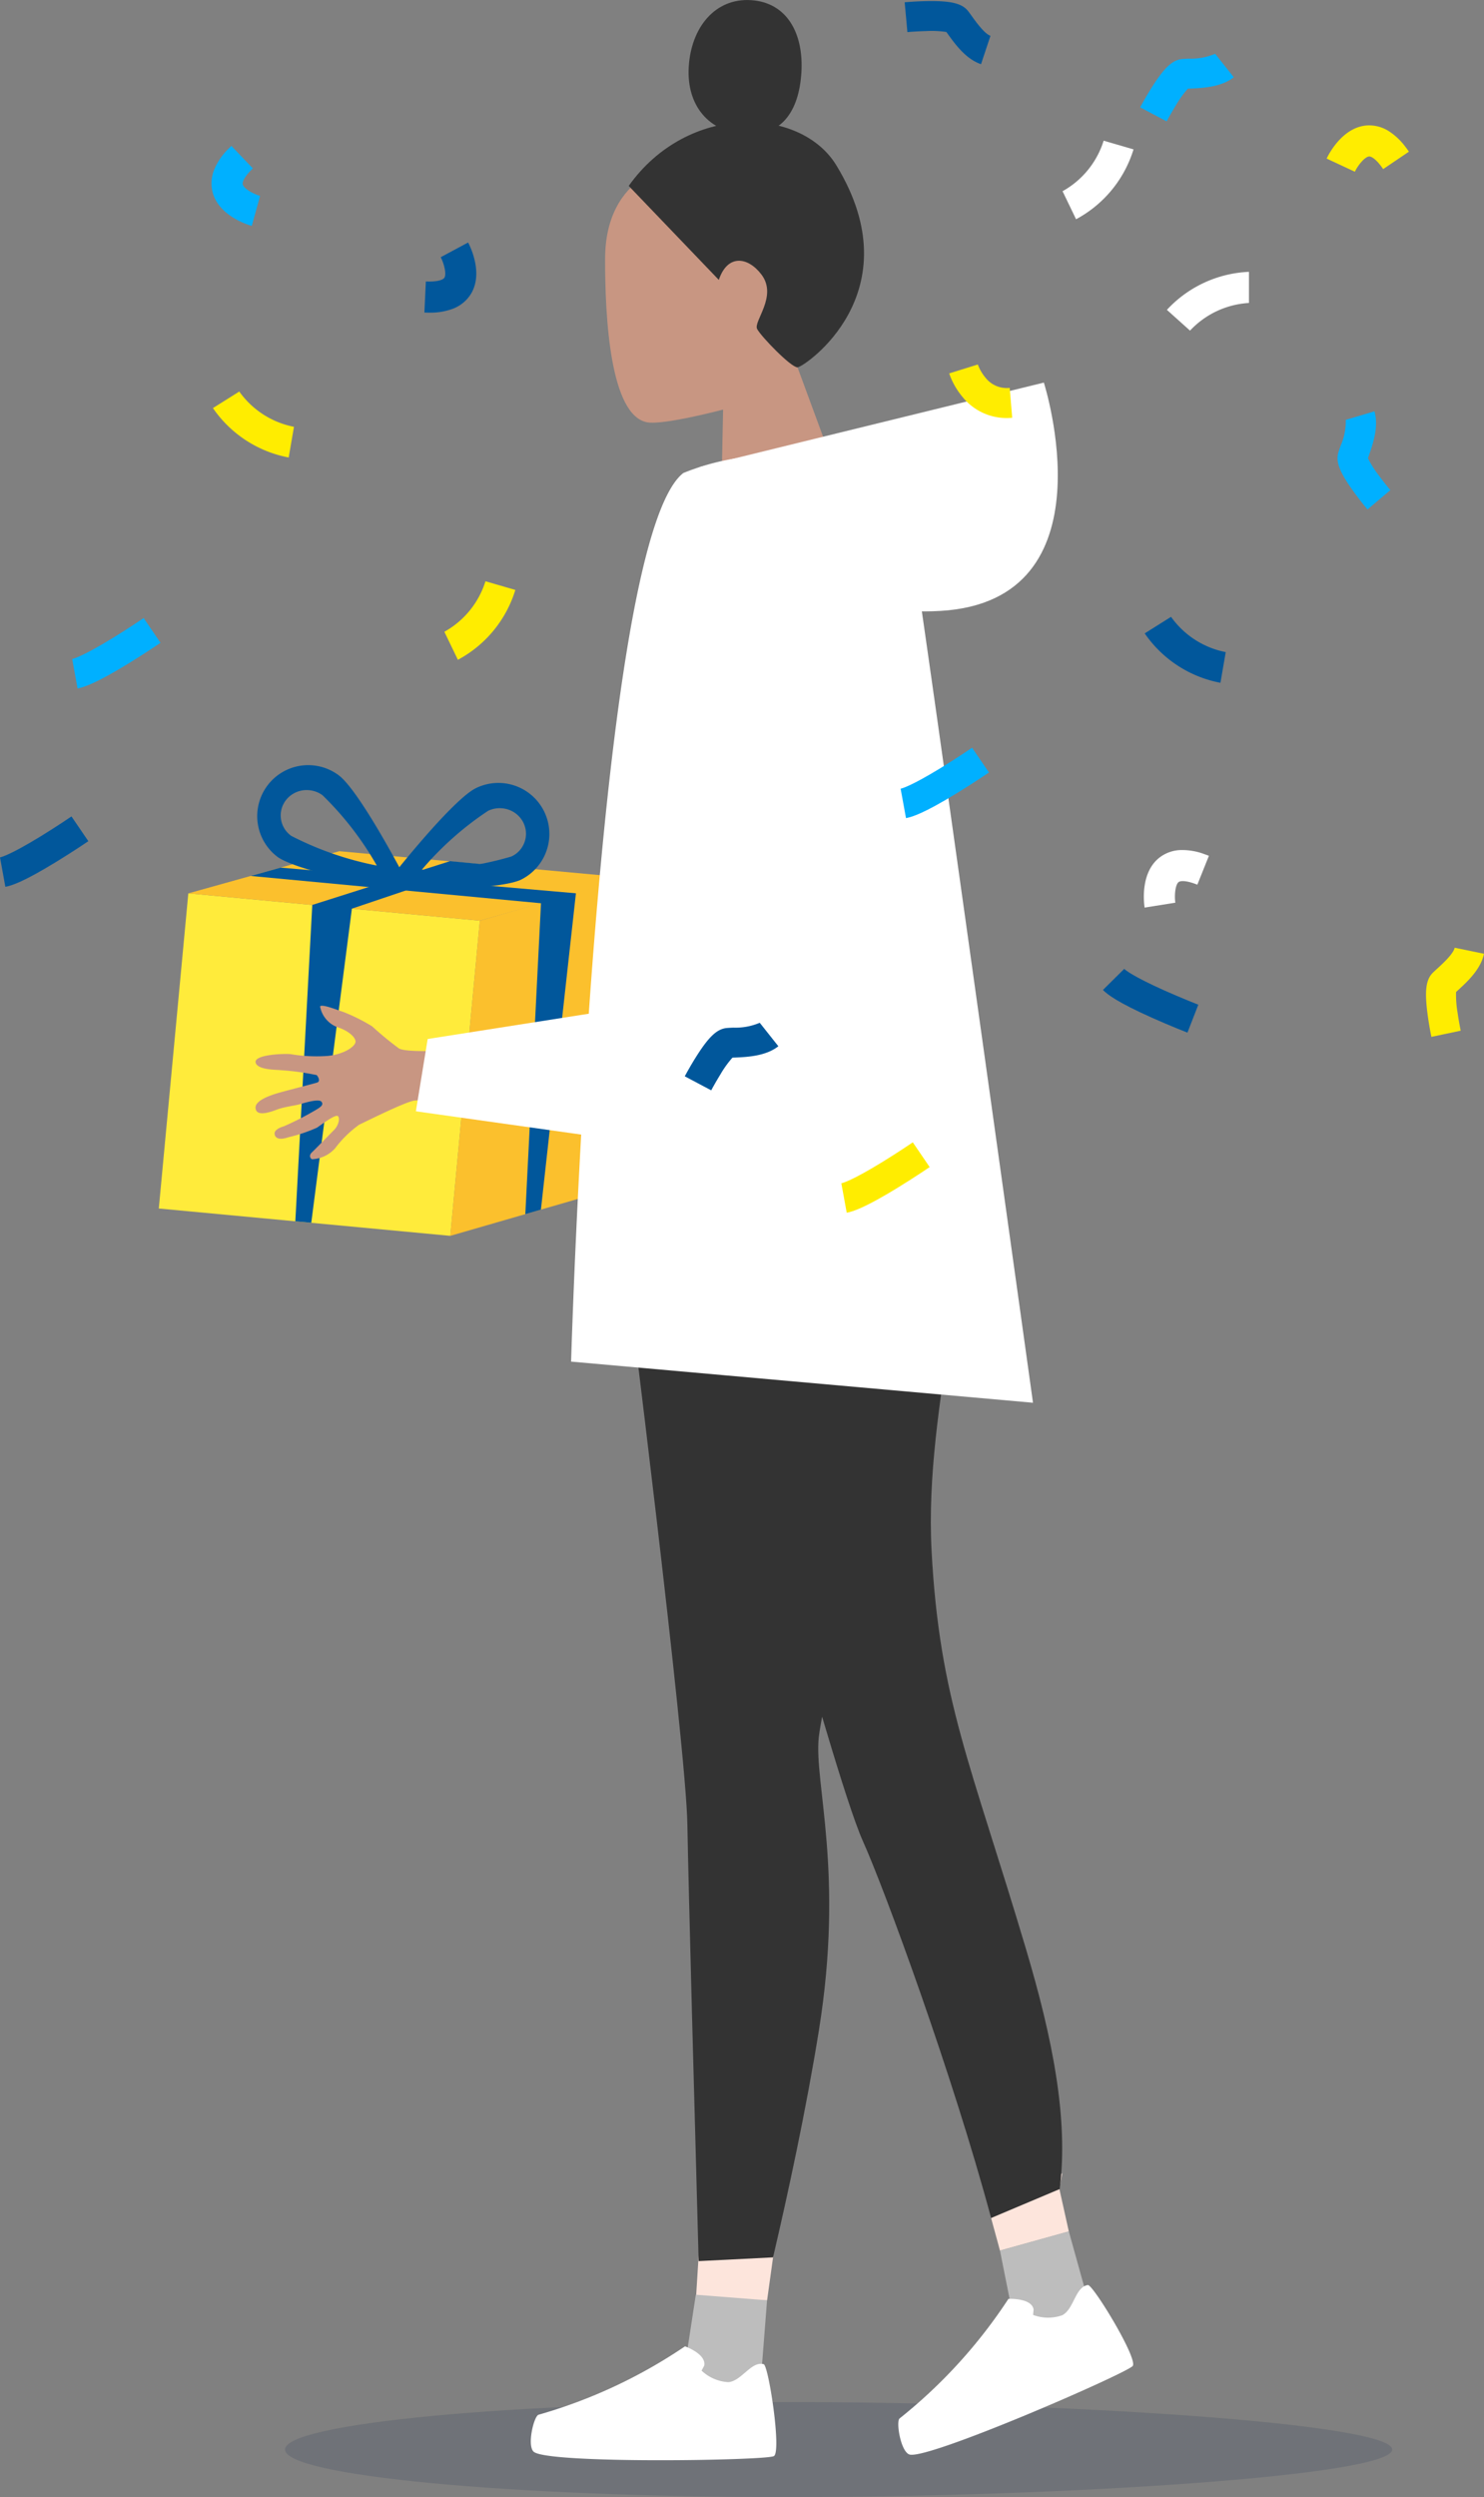 <svg xmlns="http://www.w3.org/2000/svg" width="170.467" height="286.67" viewBox="0 0 170.467 286.67">
  <rect x="0" y="0" width="170.467" height="286.67" fill="#808080" stroke="none"/>
  <g id="Group_7678" data-name="Group 7678" transform="translate(-2372.01 -840.326)">
    <path id="Path_13570" data-name="Path 13570" d="M2479.767,1061.089l1.082,4.866-7.908,2.2-1.02-3.738,8.166-5.129Z" transform="translate(13.936 30.542)" fill="#fde5dc"/>
    <path id="Path_13571" data-name="Path 13571" d="M2451.026,1068.117l-.685,4.93-8.183,0,.373-5.987,8.494-1.917Z" transform="translate(9.785 31.359)" fill="#fde5dc"/>
    <path id="Path_13572" data-name="Path 13572" d="M2458.389,1082.325c31.838,0,69.534,2.444,69.534,5.458s-37.7,5.457-69.534,5.457-57.646-2.443-57.646-5.457,25.809-5.458,57.646-5.458" transform="translate(4.008 33.756)" fill="#2f3d5b" opacity="0.2"/>
    <rect id="Rectangle_4415" data-name="Rectangle 4415" width="36.337" height="33.634" transform="translate(2390.251 979.063) rotate(-84.645)" fill="#ffeb3b"/>
    <path id="Path_13573" data-name="Path 13573" d="M2434.637,964.889l-17.232,4.984,3.392-36.179,17.232-4.984Z" transform="translate(6.332 12.329)" fill="#fbc02d"/>
    <path id="Path_13574" data-name="Path 13574" d="M2424.482,934.061,2391,930.922l17.344-4.84,33.367,3.065Z" transform="translate(2.648 11.962)" fill="#fbc02d"/>
    <path id="Path_13575" data-name="Path 13575" d="M2403.612,968.6l-1.83-.172,1.945-36.315,15.825-5.027,3.832.359-15.105,5.095Z" transform="translate(4.153 12.102)" fill="#01579b"/>
    <path id="Path_13576" data-name="Path 13576" d="M2430.62,967l-1.792.518,1.8-35.69-33.342-3.135,3.428-.957,33.927,2.948Z" transform="translate(3.525 12.193)" fill="#01579b"/>
    <path id="Path_13577" data-name="Path 13577" d="M2426.74,923.75a2.871,2.871,0,0,1-1.371,3.9,36.92,36.92,0,0,1-10.29,1.523,36.094,36.094,0,0,1,7.631-6.776,3.074,3.074,0,0,1,1.6-.28,3.012,3.012,0,0,1,2.432,1.633m-13.955,7.573c10.524.262,13.227-.784,13.662-1A5.857,5.857,0,1,0,2421.3,919.8c-2.513,1.23-8.651,8.884-9.344,9.752l-1.364,1.714Z" transform="translate(5.383 11.003)" fill="#01579b"/>
    <path id="Path_13578" data-name="Path 13578" d="M2403.918,920.291a3.062,3.062,0,0,1,1.518.573,36.085,36.085,0,0,1,6.24,8.077,36.911,36.911,0,0,1-9.828-3.409,2.871,2.871,0,0,1-.622-4.087,3.012,3.012,0,0,1,2.693-1.153m11.773,11.541-1.022-1.937c-.518-.982-5.128-9.645-7.369-11.319a5.856,5.856,0,0,0-7.009,9.384c.389.289,2.85,1.821,13.24,3.519Z" transform="translate(3.618 10.752)" fill="#01579b"/>
    <path id="Path_13579" data-name="Path 13579" d="M2446.134,856.432c-5.719-.461-13.111,1.919-13.125,11.377-.011,6.627.558,18.023,4.861,18.764,1.909.327,8.693-1.463,8.693-1.463l-.16,7.9,12.627-2.126-3.917-10.622s9.866-22.307-8.98-23.831" transform="translate(8.509 2.239)" fill="#c89682"/>
    <path id="Path_13580" data-name="Path 13580" d="M2435.392,859.952l10.347,10.79c1.005-3,3.352-2.651,4.894-.619,1.9,2.5-.954,5.386-.491,6.259s3.9,4.421,4.639,4.4,13.4-8.565,4.45-23.207c-4.126-6.747-17.042-7.186-23.839,2.374" transform="translate(8.841 1.716)" fill="#333"/>
    <path id="Path_13581" data-name="Path 13581" d="M2441.444,847.976c-.28,4.523,2.369,7.521,6.485,7.776s6.176-2.582,6.454-7.1-1.678-8.053-5.792-8.309-6.865,3.115-7.147,7.637" transform="translate(9.682 0)" fill="#333"/>
    <path id="Path_13582" data-name="Path 13582" d="M2443.029,972.349s14.449,54.984,18.194,63.307c2.515,5.586,10.325,26.871,14.728,43.272l7.885-3.327c1.025-8.138-.872-17.451-3.872-27.533-6.329-21.271-9.937-28.587-10.851-45.727s5.771-35.138,2.676-44.834-28.761,14.843-28.761,14.843" transform="translate(9.907 16.029)" fill="#333"/>
    <path id="Path_13583" data-name="Path 13583" d="M2483.013,1073.365l-3.678,4.626-5.168-3.875-1.351-6.781,7.908-2.2Z" transform="translate(14.061 31.358)" fill="#bdbdbd"/>
    <path id="Path_13584" data-name="Path 13584" d="M2471.736,956.828s-13.924,61.9-14.478,67.175,2.945,15.425.022,33.61c-1.461,9.1-3.549,18.733-5.272,26.1l-8.547.43c-.435-15.847-1.189-43.643-1.292-50.09-.145-9.147-7.053-64.047-7.053-64.047s31.384-25.865,36.621-13.176" transform="translate(8.802 15.762)" fill="#333"/>
    <path id="Path_13585" data-name="Path 13585" d="M2449.8,1080.669l-6.166,3.731-2.4-6.054,1.048-6.831,8.183.641Z" transform="translate(9.656 32.248)" fill="#bdbdbd"/>
    <path id="Path_13586" data-name="Path 13586" d="M2442.548,888.559l39.53-9.688s8.026,25.04-11.868,26.212-27.662-16.524-27.662-16.524" transform="translate(9.839 5.377)" fill="#fff"/>
    <path id="Path_13587" data-name="Path 13587" d="M2455.155,886.28c5.686.352,10.932,6.284,14.6,17.021,2.811,19.362,12.885,91.66,12.885,91.66l-53.057-4.722s2.73-94.16,12.894-102.013a27.832,27.832,0,0,1,12.682-1.946" transform="translate(8.03 6.401)" fill="#fff"/>
    <path id="Path_13588" data-name="Path 13588" d="M2452.269,1078.765c.56.153,2.073,10.038,1.171,10.552s-26.142.918-27.606-.517c-.768-.754.049-4.087.579-4.234a58.56,58.56,0,0,0,16.821-7.853s2.494.893,2.2,2.227l-.3.562a4.867,4.867,0,0,0,3.094,1.325c1.521-.144,2.619-2.448,4.036-2.06" transform="translate(7.464 32.973)" fill="#fff"/>
    <path id="Path_13589" data-name="Path 13589" d="M2484.346,1070.541c.576-.075,5.779,8.464,5.145,9.288s-23.772,10.916-25.675,10.154c-1-.4-1.528-3.79-1.1-4.131a58.511,58.511,0,0,0,12.5-13.726s2.645-.135,2.891,1.207l-.06.634a4.866,4.866,0,0,0,3.366.031c1.348-.718,1.474-3.268,2.932-3.456" transform="translate(12.632 32.112)" fill="#fff"/>
    <path id="Path_13590" data-name="Path 13590" d="M2483.845,854.5a10.065,10.065,0,0,1-4.72,5.8l1.552,3.218a13.618,13.618,0,0,0,6.6-8.021Z" transform="translate(14.941 1.977)" fill="#fff"/>
    <path id="Path_13591" data-name="Path 13591" d="M2421.526,898.886a10.07,10.07,0,0,1-4.721,5.8l1.553,3.217a13.611,13.611,0,0,0,6.6-8.02Z" transform="translate(6.249 8.169)" fill="#ffed00"/>
    <path id="Path_13592" data-name="Path 13592" d="M2492.3,874.461a10.07,10.07,0,0,1,6.769-3.174l0-3.573a13.618,13.618,0,0,0-9.426,4.364Z" transform="translate(16.408 3.82)" fill="#fff"/>
    <path id="Path_13593" data-name="Path 13593" d="M2496.714,906.521a10.082,10.082,0,0,1-6.282-4.05l-3.026,1.9a13.621,13.621,0,0,0,8.7,5.671Z" transform="translate(16.096 8.669)" fill="#01579b"/>
    <path id="Path_13594" data-name="Path 13594" d="M2402.784,883.823a10.079,10.079,0,0,1-6.282-4.05l-3.026,1.9a13.621,13.621,0,0,0,8.7,5.671Z" transform="translate(2.994 5.502)" fill="#ffed00"/>
    <path id="Path_13595" data-name="Path 13595" d="M2415.365,872.81a7.365,7.365,0,0,0,2.612-.417,4.188,4.188,0,0,0,2.13-1.682c1.525-2.413-.1-5.6-.292-5.953l-3.148,1.688,0-.007c.364.694.7,1.93.422,2.366-.149.235-.8.487-2.128.423l-.168,3.569c.2.009.39.014.576.014" transform="translate(5.967 3.408)" fill="#01579b"/>
    <path id="Path_13596" data-name="Path 13596" d="M2395.2,855.431a7.355,7.355,0,0,0-1.5,2.18,4.2,4.2,0,0,0-.252,2.7c.7,2.768,4.121,3.789,4.509,3.9l.953-3.443.008,0c-.754-.216-1.881-.825-2-1.328-.067-.27.2-.913,1.161-1.832l-2.465-2.584q-.215.205-.409.408" transform="translate(2.974 2.05)" fill="#00b0ff"/>
    <path id="Path_13597" data-name="Path 13597" d="M2494.249,926.426a7.293,7.293,0,0,0-2.6-.46,4.185,4.185,0,0,0-2.564.889c-2.231,1.78-1.739,5.321-1.676,5.719l3.529-.562v.009c-.116-.776-.029-2.054.375-2.375.219-.173.913-.2,2.15.3l1.33-3.317q-.275-.109-.54-.2" transform="translate(16.084 11.945)" fill="#fff"/>
    <path id="Path_13598" data-name="Path 13598" d="M2514.858,855.508a7.352,7.352,0,0,0-1.9-1.84,4.179,4.179,0,0,0-2.622-.7c-2.844.226-4.419,3.437-4.589,3.8l3.237,1.509,0,.007c.337-.706,1.126-1.717,1.641-1.756.277-.02.866.345,1.615,1.449l2.956-2q-.166-.246-.333-.471" transform="translate(18.655 1.762)" fill="#ffed00"/>
    <path id="Path_13599" data-name="Path 13599" d="M2474.934,883.164a6.5,6.5,0,0,1-5.738-2.427,8.478,8.478,0,0,1-1.5-2.663l3.283-1.023,0-.013a5.174,5.174,0,0,0,.919,1.567,3.1,3.1,0,0,0,2.748,1.131Z" transform="translate(13.348 5.121)" fill="#ffed00"/>
    <path id="Path_13600" data-name="Path 13600" d="M2379.286,907.294c.172-.032,1.207-.3,4.645-2.4,1.89-1.158,3.547-2.286,3.564-2.3l1.938,2.842c-.071.048-1.735,1.181-3.694,2.382-3.737,2.288-5.119,2.726-5.834,2.858Z" transform="translate(1.015 8.686)" fill="#00b0ff"/>
    <path id="Path_13601" data-name="Path 13601" d="M2462.8,920.358c.171-.031,1.208-.3,4.644-2.4,1.89-1.158,3.548-2.286,3.564-2.3l1.938,2.841c-.07.048-1.734,1.182-3.694,2.381-3.735,2.289-5.117,2.727-5.834,2.858Z" transform="translate(12.664 10.509)" fill="#00b0ff"/>
    <path id="Path_13602" data-name="Path 13602" d="M2456.823,960.113c.172-.031,1.207-.3,4.645-2.4,1.891-1.158,3.547-2.286,3.564-2.3l1.937,2.842c-.071.048-1.734,1.18-3.694,2.381-3.735,2.288-5.118,2.726-5.833,2.858Z" transform="translate(11.831 16.054)" fill="#ffed00"/>
    <path id="Path_13603" data-name="Path 13603" d="M2372.01,927.279c.172-.032,1.207-.3,4.645-2.4,1.891-1.158,3.547-2.286,3.564-2.3l1.938,2.841c-.071.048-1.735,1.182-3.7,2.381-3.735,2.289-5.118,2.727-5.833,2.858Z" transform="translate(0 11.474)" fill="#01579b"/>
    <path id="Path_13604" data-name="Path 13604" d="M2485.64,937.937c.124.124.927.828,4.6,2.474,2.023.9,3.891,1.633,3.911,1.641l-1.249,3.205c-.08-.031-1.954-.762-4.053-1.7-4-1.787-5.142-2.68-5.654-3.2Z" transform="translate(15.51 13.616)" fill="#01579b"/>
    <path id="Path_13605" data-name="Path 13605" d="M2511.084,881.768c.523,1.758-.189,3.793-.662,5.14-.029.086-.058.168-.085.244a11.938,11.938,0,0,0,1.277,2.009c.663.9,1.289,1.642,1.3,1.65l-2.626,2.22c-.038-.042-.887-1.051-1.709-2.206-1.516-2.122-1.958-3.3-1.632-4.359.064-.21.147-.447.235-.7a7.149,7.149,0,0,0,.611-3.022Z" transform="translate(18.808 5.781)" fill="#00b0ff"/>
    <path id="Path_13606" data-name="Path 13606" d="M2497.7,848.438c-1.436,1.142-3.592,1.237-5.016,1.3l-.259.013a11.91,11.91,0,0,0-1.388,1.934c-.588.951-1.044,1.81-1.048,1.817l-3.039-1.61c.026-.049.645-1.214,1.41-2.409,1.406-2.2,2.337-3.047,3.438-3.139.217-.017.467-.029.731-.041a7.137,7.137,0,0,0,3.032-.558Z" transform="translate(16.033 0.756)" fill="#00b0ff"/>
    <path id="Path_13607" data-name="Path 13607" d="M2451.791,946.062c-1.437,1.142-3.592,1.239-5.016,1.3-.091,0-.178.007-.259.011a11.882,11.882,0,0,0-1.388,1.934c-.588.951-1.044,1.808-1.048,1.818l-3.04-1.611c.027-.049.646-1.214,1.41-2.408,1.406-2.2,2.338-3.047,3.438-3.139.219-.017.469-.03.732-.041a7.154,7.154,0,0,0,3.033-.558Z" transform="translate(9.629 14.373)" fill="#01579b"/>
    <path id="Path_13608" data-name="Path 13608" d="M2471.979,847.679c-1.741-.579-3-2.33-3.833-3.489l-.151-.208a11.814,11.814,0,0,0-2.379-.1c-1.119.026-2.084.115-2.094.115l-.313-3.425c.056,0,1.368-.123,2.786-.137,2.608-.024,3.83.291,4.508,1.161.135.173.281.376.435.591.469.651,1.443,2.005,2.126,2.233Z" transform="translate(12.721 0.014)" fill="#01579b"/>
    <path id="Path_13609" data-name="Path 13609" d="M2522.425,936.5c-.373,1.8-1.965,3.251-3.018,4.214l-.191.174a12,12,0,0,0,.174,2.376c.157,1.106.358,2.056.359,2.065l-3.365.712c-.012-.055-.282-1.346-.461-2.752-.328-2.588-.157-3.838.628-4.614.156-.153.34-.321.535-.5.593-.54,1.824-1.666,1.971-2.371Z" transform="translate(20.052 13.319)" fill="#ffed00"/>
    <path id="Path_13610" data-name="Path 13610" d="M2414.251,946.558a38.276,38.276,0,0,1-3.081-2.538,20.783,20.783,0,0,0-3.316-1.658c-.44-.13-2.537-.983-2.667-.621a3.143,3.143,0,0,0,2.02,2.383c1.3.415,2.124,1.217,2.045,1.71s-1.242,1.372-3.186,1.579a17.926,17.926,0,0,1-4.273-.207c-.932-.079-4.195.076-4.013.958s2.486.828,2.849.88a29.637,29.637,0,0,1,4.169.57c.207.234.44.725.051.855s-3.262.856-4.273,1.141-2.941.906-2.8,1.838,1.562.466,2.442.13,2.15-.466,2.745-.647,2.1-.622,2.384-.26-.13.622-.545.881a34.193,34.193,0,0,1-3.782,1.943c-.646.18-1.113.517-1.061.881s.362.8,1.632.362a17.923,17.923,0,0,0,3.238-1.088c.673-.466,2.149-1.579,2.409-1.32s.053,1.087-.441,1.579-2.149,2.2-2.538,2.564-.207.7,0,.8a3.791,3.791,0,0,0,2.643-1.244,12.791,12.791,0,0,1,2.771-2.719c.674-.312,5.257-2.616,6.346-2.771a19.352,19.352,0,0,1,3.184.025l1.348-5.827s-5.362.363-6.295-.181" transform="translate(3.592 14.134)" fill="#c89682"/>
    <path id="Path_13611" data-name="Path 13611" d="M2415.29,945.469l-1.356,8.3,29.267,4.119-3.593-16.233Z" transform="translate(5.848 14.134)" fill="#fff"/>
  </g>
</svg>
